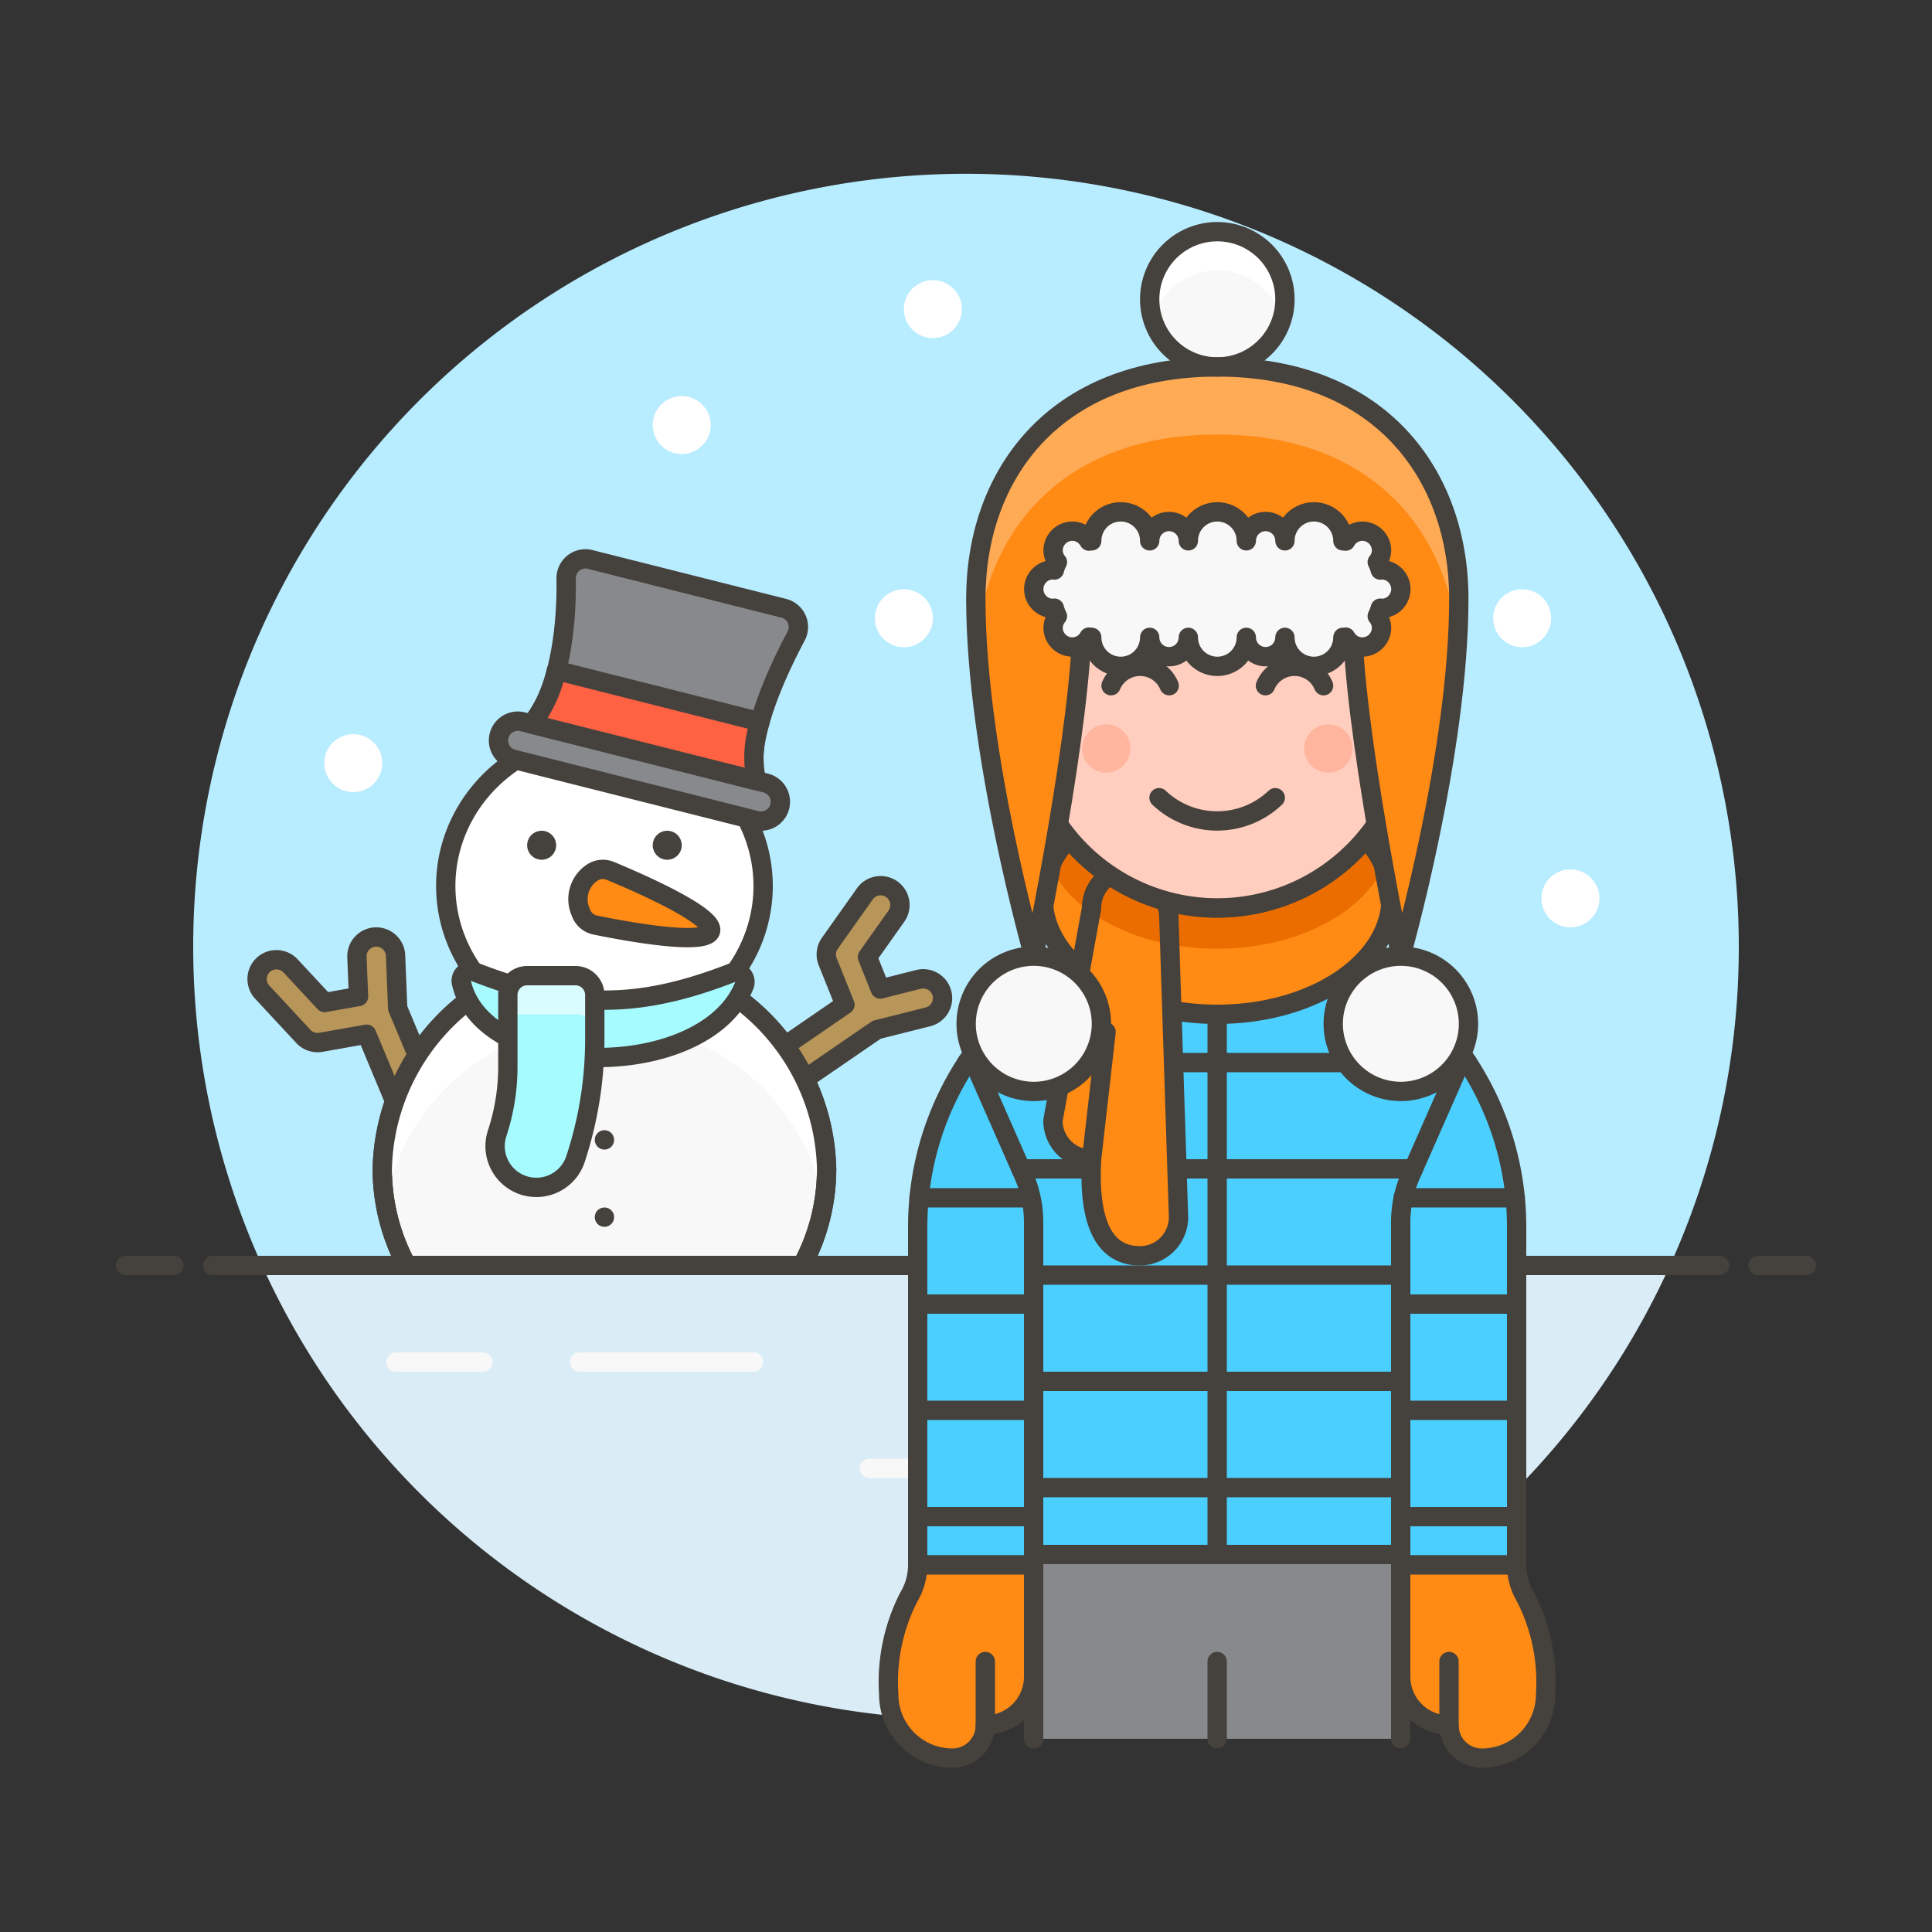 <svg xmlns="http://www.w3.org/2000/svg" viewBox="0 0 100 100" id="Winter-Snowman-1--Streamline-Ux" height="100" width="100"><rect x="0" y="0" width="100" height="100" fill="#333333" stroke="none"/><desc>Winter Snowman 1 Streamline Illustration: https://streamlinehq.com</desc><path d="M90 49a40 40 0 1 0 -76.436 16.5h72.872A39.841 39.841 0 0 0 90 49z" fill="#b8ecff" stroke-width="1"></path><path d="M13.564 65.5a40 40 0 0 0 72.872 0z" fill="#daedf7" stroke-width="1"></path><path stroke-linecap="round" stroke="#f8f8f8" stroke-miterlimit="10" fill="none" d="M54 70.5h9m-33 0h9m26.5 11H70m1.5 -11H76M56 76h4.5M45 76h4.5m19 0h9m-57 -5.5H25" stroke-width="1"></path><path d="M11 65.5h78m-82.5 0H9m82 0h2.5" stroke="#45413c" stroke-linejoin="round" stroke-linecap="round" fill="none" stroke-width="1"></path><path d="M48.755 51.419a1 1 0 0 0 -1.214 -0.726l-1.979 0.5 -0.662 -1.658 1.511 -2.135a1 1 0 0 0 -1.632 -1.155l-1.827 2.581a1 1 0 0 0 -0.112 0.95L43.733 52l-4.619 3.173a1 1 0 0 0 1.133 1.649l5.131 -3.522 2.652 -0.667a1 1 0 0 0 0.725 -1.214zM19.434 48.5a1 1 0 0 0 -0.959 1.04l0.082 2.039 -1.756 0.31 -1.783 -1.917a1 1 0 0 0 -1.465 1.36l2.153 2.317a1 1 0 0 0 0.906 0.3l2.366 -0.418 2.159 5.17a1 1 0 0 0 1.847 -0.771l-2.4 -5.744 -0.11 -2.732a1 1 0 0 0 -1.04 -0.954z" fill="#b89558" stroke="#45413c" stroke-linejoin="round" stroke-width="1"></path><path d="M41.52 65.5a10.547 10.547 0 0 0 1.266 -5 11.259 11.259 0 0 0 -11.5 -11 11.259 11.259 0 0 0 -11.5 11 10.558 10.558 0 0 0 1.265 5z" fill="#f8f8f8" stroke="#45413c" stroke-linejoin="round" stroke-linecap="round" stroke-width="1"></path><path d="m39.151 40.408 -11.636 -2.933c1.428 -1.659 1.835 -5.03 1.788 -7.528a1 1 0 0 1 1.245 -0.989l10.02 2.526a1 1 0 0 1 0.639 1.441c-1.294 2.424 -2.649 5.727 -2.056 7.483z" fill="#87898c" stroke-width="1"></path><path d="M40.624 34.083c0.192 -0.4 0.387 -0.791 0.583 -1.158a1 1 0 0 0 -0.639 -1.441l-10.02 -2.526a1 1 0 0 0 -1.245 0.989c0.008 0.405 0 0.837 -0.021 1.277z" fill="#87898c" stroke-width="1"></path><path d="m39.151 40.408 -11.636 -2.933c1.428 -1.659 1.835 -5.03 1.788 -7.528a1 1 0 0 1 1.245 -0.989l10.02 2.526a1 1 0 0 1 0.639 1.441c-1.294 2.424 -2.649 5.727 -2.056 7.483z" stroke="#45413c" stroke-linejoin="round" stroke-linecap="round" fill="none" stroke-width="1"></path><path d="M31.286 53a11.352 11.352 0 0 1 11.338 9.233 10.428 10.428 0 0 0 0.162 -1.733 11.259 11.259 0 0 0 -11.5 -11 11.259 11.259 0 0 0 -11.5 11 10.322 10.322 0 0 0 0.162 1.733A11.352 11.352 0 0 1 31.286 53z" fill="#ffffff" stroke-width="1"></path><path d="M41.52 65.5a10.547 10.547 0 0 0 1.266 -5 11.259 11.259 0 0 0 -11.5 -11 11.259 11.259 0 0 0 -11.5 11 10.558 10.558 0 0 0 1.265 5z" stroke="#45413c" stroke-linejoin="round" stroke-linecap="round" fill="none" stroke-width="1"></path><path fill="#ffffff" stroke="#45413c" stroke-linejoin="round" stroke-linecap="round" d="M23.072 45.858a8.214 7.857 0 1 0 16.428 0 8.214 7.857 0 1 0 -16.428 0" stroke-width="1"></path><path d="M38.536 50.976c-1.971 5.055 -13.48 5.009 -14.654 -0.112a0.5 0.5 0 0 1 0.686 -0.558c4.946 1.929 8.429 1.947 13.3 0.055a0.5 0.5 0 0 1 0.668 0.615z" fill="#a6fbff" stroke="#45413c" stroke-linejoin="round" stroke-linecap="round" stroke-width="1"></path><path fill="#45413c" d="M27.286 43.75a0.75 0.75 0 1 0 1.5 0 0.75 0.75 0 1 0 -1.5 0" stroke-width="1"></path><path fill="#45413c" d="M33.786 43.75a0.75 0.75 0 1 0 1.5 0 0.75 0.75 0 1 0 -1.5 0" stroke-width="1"></path><path fill="#45413c" d="M30.786 63a0.5 0.5 0 1 0 1 0 0.5 0.5 0 1 0 -1 0" stroke-width="1"></path><path fill="#45413c" d="M30.786 59a0.5 0.5 0 1 0 1 0 0.5 0.5 0 1 0 -1 0" stroke-width="1"></path><path d="M40.361 41.745a1 1 0 0 1 -1.214 0.725l-12.606 -3.178a1 1 0 0 1 0.489 -1.939l12.606 3.178a1 1 0 0 1 0.725 1.214z" fill="#87898c" stroke="#45413c" stroke-linejoin="round" stroke-linecap="round" stroke-width="1"></path><path d="M39.34 37.362 28.8 34.7a6.918 6.918 0 0 1 -1.281 2.771l11.636 2.933a5.52 5.52 0 0 1 0.185 -3.042z" fill="#ff6242" stroke="#45413c" stroke-linejoin="round" stroke-linecap="round" stroke-width="1"></path><path fill="#ffffff" d="M33.786 22a1.5 1.5 0 1 0 3 0 1.5 1.5 0 1 0 -3 0" stroke-width="1"></path><path fill="#ffffff" d="M45.286 32a1.5 1.5 0 1 0 3 0 1.5 1.5 0 1 0 -3 0" stroke-width="1"></path><path fill="#ffffff" d="M79.786 46.5a1.5 1.5 0 1 0 3 0 1.5 1.5 0 1 0 -3 0" stroke-width="1"></path><path fill="#ffffff" d="M77.286 32a1.5 1.5 0 1 0 3 0 1.5 1.5 0 1 0 -3 0" stroke-width="1"></path><path fill="#ffffff" d="M16.786 39.5a1.5 1.5 0 1 0 3 0 1.5 1.5 0 1 0 -3 0" stroke-width="1"></path><path fill="#ffffff" d="M46.786 16a1.5 1.5 0 1 0 3 0 1.5 1.5 0 1 0 -3 0" stroke-width="1"></path><path d="M27.286 50.5a1 1 0 0 0 -1 1v3.719a10.988 10.988 0 0 1 -0.564 3.472 2.135 2.135 0 0 0 4.05 1.35 19.76 19.76 0 0 0 1.014 -6.241v-2.3a1 1 0 0 0 -1 -1z" fill="#a6fbff" stroke-width="1"></path><path d="M26.782 52.5h2.983a1.226 1.226 0 0 1 1.021 0.513V51.5a1 1 0 0 0 -1 -1h-2.5a1 1 0 0 0 -1 1v1.1a1.365 1.365 0 0 1 0.496 -0.1z" fill="#d9fdff" stroke-width="1"></path><path d="M27.286 50.5a1 1 0 0 0 -1 1v3.719a10.988 10.988 0 0 1 -0.564 3.472 2.135 2.135 0 0 0 4.05 1.35 19.76 19.76 0 0 0 1.014 -6.241v-2.3a1 1 0 0 0 -1 -1z" stroke="#45413c" stroke-linejoin="round" stroke-linecap="round" fill="none" stroke-width="1"></path><path d="M63 48a15.5 15.5 0 0 0 -15.5 15.5V81h31V63.5A15.5 15.5 0 0 0 63 48z" fill="#4acfff" stroke-width="1"></path><path d="M30.06 47.215a1 1 0 0 0 0.749 0.666c1.493 0.306 5.739 1.1 5.967 0.311s-3.8 -2.542 -5.189 -3.116a1 1 0 0 0 -0.989 0.129 1.645 1.645 0 0 0 -0.538 2.01z" fill="#ff8a14" stroke="#45413c" stroke-linejoin="round" stroke-linecap="round" stroke-width="1"></path><path d="M64.585 48.079a15.96 15.96 0 0 0 -3.17 0.001A15.5 15.5 0 0 0 47.5 63.5v2h0.22a15.48 15.48 0 0 1 30.56 0h0.22v-2a15.5 15.5 0 0 0 -13.915 -15.421z" fill="#4acfff" stroke-width="1"></path><path d="M63 48a15.5 15.5 0 0 0 -15.5 15.5V81h31V63.5A15.5 15.5 0 0 0 63 48z" stroke="#45413c" stroke-linejoin="round" stroke-linecap="round" fill="none" stroke-width="1"></path><path d="M72.5 82V63.263a6 6 0 0 1 0.51 -2.42l2.724 -6.183M53.5 82V63.263a6 6 0 0 0 -0.51 -2.42l-2.724 -6.183" stroke="#45413c" stroke-linejoin="round" stroke-linecap="round" fill="none" stroke-width="1"></path><path d="M63 47a9.957 9.957 0 0 1 -7.672 -3.6A4.611 4.611 0 0 0 54 46.5c0 3.314 4.029 6 9 6s9 -2.686 9 -6a4.611 4.611 0 0 0 -1.328 -3.1A9.957 9.957 0 0 1 63 47z" fill="#ff8a14" stroke-width="1"></path><path d="M71.623 44.82a5.4 5.4 0 0 0 -0.807 -1.255l-0.055 -0.064 -0.013 -0.016 -0.076 -0.084a9.978 9.978 0 0 1 -15.344 0l-0.076 0.084 -0.013 0.016 -0.055 0.064a5.4 5.4 0 0 0 -0.807 1.255c1.107 2.48 4.546 4.286 8.623 4.286s7.516 -1.806 8.623 -4.286z" fill="#eb6d00" stroke-width="1"></path><path d="M63 47a9.957 9.957 0 0 1 -7.672 -3.6A4.611 4.611 0 0 0 54 46.5c0 3.314 4.029 6 9 6s9 -2.686 9 -6a4.611 4.611 0 0 0 -1.328 -3.1A9.957 9.957 0 0 1 63 47zm0 5.499v34m-12.963 -31.5h25.927m-23.125 5.5h20.322m-19.661 5.5h19m-19 5.5h19m-19 5.5h19" stroke="#45413c" stroke-linejoin="round" stroke-linecap="round" fill="none" stroke-width="1"></path><path d="M60.3 46.63a9.934 9.934 0 0 1 -2.862 -1.323A1.987 1.987 0 0 0 56.5 47l-2 11a2 2 0 0 0 2 2c-0.166 3 0.5 5 2.5 5a2 2 0 0 0 2 -2l-0.5 -15.5a2 2 0 0 0 -0.2 -0.87z" fill="#ff8a14" stroke-width="1"></path><path d="M60.5 47.5a2 2 0 0 0 -0.2 -0.869 9.934 9.934 0 0 1 -2.862 -1.323A1.987 1.987 0 0 0 56.5 47l-0.04 0.223a10.471 10.471 0 0 0 4.084 1.655z" fill="#eb6d00" stroke-width="1"></path><path d="M60.3 46.63a9.934 9.934 0 0 1 -2.862 -1.323A1.987 1.987 0 0 0 56.5 47l-2 11a2 2 0 0 0 2 2c-0.166 3 0.5 5 2.5 5a2 2 0 0 0 2 -2l-0.5 -15.5a2 2 0 0 0 -0.2 -0.87zm12.325 15.369h5.803m-5.928 5.5h6m-25.167 -5.5h-5.761m5.928 5.5h-6m6 5.5h-6m6 5.5h-6m31 -5.5h-6m6 5.5h-6m-16 -18.5 0.75 -6.583" stroke="#45413c" stroke-linejoin="round" stroke-linecap="round" fill="none" stroke-width="1"></path><path d="M47.5 81a3.23 3.23 0 0 1 -0.458 1.659A9.644 9.644 0 0 0 46 87.7a3.3 3.3 0 0 0 3.3 3.3 1.7 1.7 0 0 0 1.7 -1.7v-0.014a2.5 2.5 0 0 0 2.5 -2.5V81h-6z" fill="#ff8a14" stroke="#45413c" stroke-linejoin="round" stroke-linecap="round" stroke-width="1"></path><path stroke="#45413c" stroke-linejoin="round" stroke-linecap="round" fill="none" d="M51 85.999v3.5" stroke-width="1"></path><path d="M78.5 81a3.229 3.229 0 0 0 0.458 1.658A9.644 9.644 0 0 1 80 87.7a3.3 3.3 0 0 1 -3.3 3.3 1.7 1.7 0 0 1 -1.7 -1.7v-0.014a2.5 2.5 0 0 1 -2.5 -2.5V81h6z" fill="#ff8a14" stroke="#45413c" stroke-linejoin="round" stroke-linecap="round" stroke-width="1"></path><path stroke="#45413c" stroke-linejoin="round" stroke-linecap="round" fill="none" d="M75 85.999v3.5" stroke-width="1"></path><path d="M73.008 34.492v-2.5a10 10 0 1 0 -20 0v2.5a2 2 0 0 0 0 4c0.042 0 0.082 -0.01 0.123 -0.012a9.987 9.987 0 0 0 19.755 0c0.041 0 0.08 0.012 0.122 0.012a2 2 0 0 0 0 -4z" fill="#ffcebf" stroke="#45413c" stroke-linejoin="round" stroke-linecap="round" stroke-width="1"></path><path d="M59.992 41.289a4.362 4.362 0 0 0 6.016 0m2.5 -5.797a1.629 1.629 0 0 0 -3.008 0m-4.983 0a1.63 1.63 0 0 0 -3.009 0" stroke="#45413c" stroke-linejoin="round" stroke-linecap="round" fill="none" stroke-width="1"></path><path fill="#ffb59e" d="M56.008 38.742a1.25 1.25 0 1 0 2.5 0 1.25 1.25 0 1 0 -2.5 0" stroke-width="1"></path><path fill="#ffb59e" d="M67.508 38.742a1.25 1.25 0 1 0 2.5 0 1.25 1.25 0 1 0 -2.5 0" stroke-width="1"></path><path d="M64.031 22.044a10.079 10.079 0 0 0 -2.045 0 10 10 0 0 0 -8.978 9.948v2.5a1.726 1.726 0 0 1 1.6 1.719 9.08 9.08 0 0 0 0.213 -4.065c1.054 0.351 2.787 -1.151 2.787 -1.151v-2.4a23.919 23.919 0 0 0 5.4 1.2 23.9 23.9 0 0 0 5.4 -1.2v2.4s1.734 1.5 2.788 1.151a9.072 9.072 0 0 0 0.212 4.065 1.727 1.727 0 0 1 1.6 -1.719v-2.5a10 10 0 0 0 -8.977 -9.948z" fill="#947063" stroke="#45413c" stroke-linejoin="round" stroke-linecap="round" stroke-width="1"></path><path fill="#f8f8f8" d="M59.508 15.492a3.5 3.5 0 1 0 7 0 3.5 3.5 0 1 0 -7 0" stroke-width="1"></path><path d="M70.008 31.992c0 5.5 2.5 17.5 2.5 17.5s3 -10.5 3 -18.5c0 -6.351 -4 -12 -12.5 -12s-12.5 5.649 -12.5 12c0 8 3 18.5 3 18.5s2.5 -12 2.5 -17.5z" fill="#ff8a14" stroke-width="1"></path><path d="M63.008 22.492c7.9 0 11.9 4.875 12.434 10.659 0.042 -0.733 0.066 -1.456 0.066 -2.159 0 -6.351 -4 -12 -12.5 -12s-12.5 5.649 -12.5 12c0 0.7 0.025 1.426 0.067 2.159 0.531 -5.784 4.538 -10.659 12.433 -10.659z" fill="#ffaa54" stroke-width="1"></path><path d="M70.008 31.992c0 5.5 2.5 17.5 2.5 17.5s3 -10.5 3 -18.5c0 -6.351 -4 -12 -12.5 -12s-12.5 5.649 -12.5 12c0 8 3 18.5 3 18.5s2.5 -12 2.5 -17.5z" stroke="#45413c" stroke-linejoin="round" stroke-linecap="round" fill="none" stroke-width="1"></path><path d="M71.508 29.492c-0.023 0 -0.043 0.012 -0.066 0.013a2.014 2.014 0 0 0 -0.156 -0.411 0.972 0.972 0 0 0 0.222 -0.6 1 1 0 0 0 -1 -1 0.986 0.986 0 0 0 -0.856 0.514c-0.048 0 -0.094 -0.014 -0.144 -0.014a1.5 1.5 0 0 0 -3 0 1 1 0 0 0 -2 0 1.5 1.5 0 1 0 -3 0 1 1 0 1 0 -2 0 1.5 1.5 0 1 0 -3 0c-0.049 0 -0.1 0.011 -0.143 0.014a0.986 0.986 0 0 0 -0.857 -0.514 1 1 0 0 0 -1 1 0.972 0.972 0 0 0 0.223 0.6 1.957 1.957 0 0 0 -0.156 0.411c-0.023 0 -0.043 -0.013 -0.067 -0.013a1 1 0 0 0 0 2c0.024 0 0.044 -0.012 0.067 -0.013a1.957 1.957 0 0 0 0.156 0.411 0.975 0.975 0 0 0 -0.223 0.6 1 1 0 0 0 1 1 0.988 0.988 0 0 0 0.857 -0.514c0.048 0 0.094 0.014 0.143 0.014a1.5 1.5 0 0 0 3 0 1 1 0 0 0 2 0 1.5 1.5 0 1 0 3 0 1 1 0 1 0 2 0 1.5 1.5 0 1 0 3 0c0.05 0 0.1 -0.011 0.144 -0.014a0.988 0.988 0 0 0 0.856 0.514 1 1 0 0 0 1 -1 0.974 0.974 0 0 0 -0.222 -0.6 2.014 2.014 0 0 0 0.156 -0.411c0.023 0 0.043 0.013 0.066 0.013a1 1 0 0 0 0 -2z" fill="#f8f8f8" stroke="#45413c" stroke-linejoin="round" stroke-linecap="round" stroke-width="1"></path><path d="M63.008 13.992a3.49 3.49 0 0 1 3.338 2.5 3.449 3.449 0 0 0 0.162 -1 3.5 3.5 0 1 0 -7 0 3.449 3.449 0 0 0 0.163 1 3.488 3.488 0 0 1 3.337 -2.5z" fill="#ffffff" stroke-width="1"></path><path stroke="#45413c" stroke-linejoin="round" stroke-linecap="round" fill="none" d="M59.508 15.492a3.5 3.5 0 1 0 7 0 3.5 3.5 0 1 0 -7 0" stroke-width="1"></path><path fill="#f8f8f8" stroke="#45413c" stroke-linejoin="round" stroke-linecap="round" d="M50.008 52.992a3.5 3.5 0 1 0 7 0 3.5 3.5 0 1 0 -7 0" stroke-width="1"></path><path fill="#f8f8f8" stroke="#45413c" stroke-linejoin="round" stroke-linecap="round" d="M69.008 52.992a3.5 3.5 0 1 0 7 0 3.5 3.5 0 1 0 -7 0" stroke-width="1"></path><path fill="#87898c" stroke="#45413c" stroke-linejoin="round" stroke-linecap="round" d="M53.5 89.999v-9.538h19v9.538" stroke-width="1"></path><path stroke="#45413c" stroke-linejoin="round" stroke-linecap="round" fill="none" d="M63 85.999v4" stroke-width="1"></path></svg>